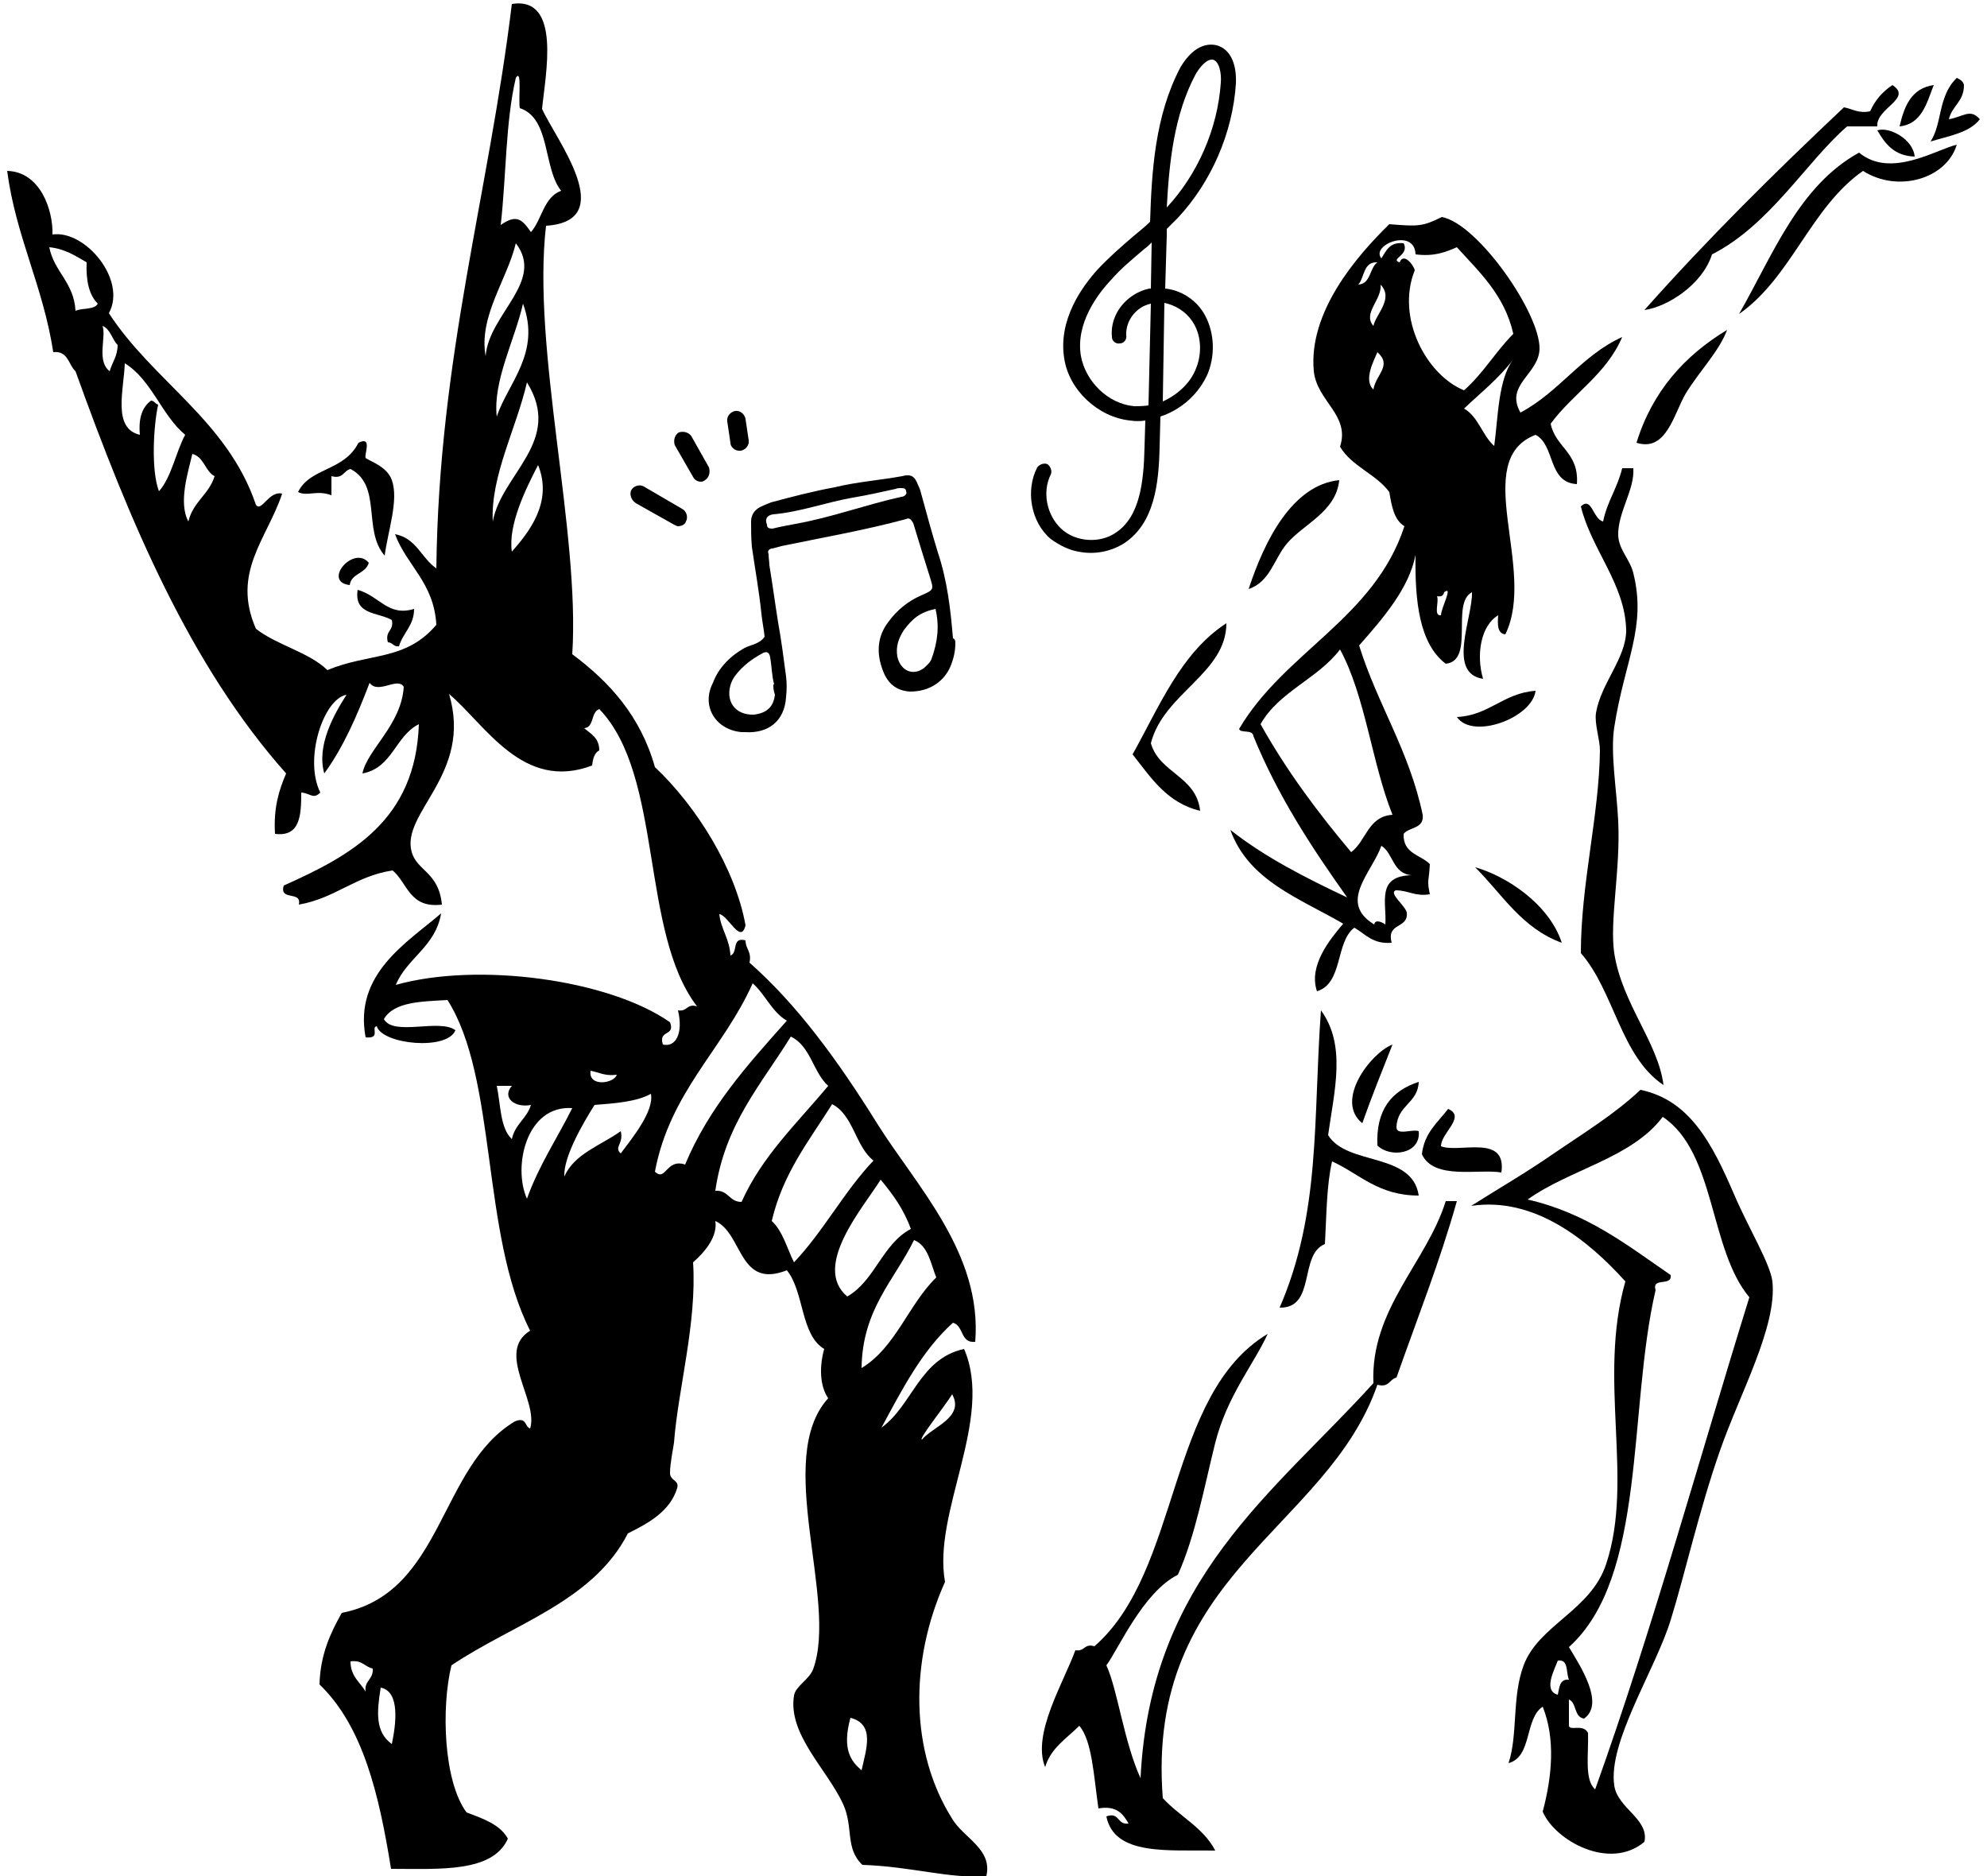 <svg xmlns="http://www.w3.org/2000/svg" xmlns:xlink="http://www.w3.org/1999/xlink" id="baile" x="0px" y="0px" viewBox="0 0 250 236" style="enable-background:new 0 0 250 236;" xml:space="preserve"> <g> <path d="M41.7,62.3c0-0.8,0-1.6,0-2.4c1.5,0.4,1.5-0.7,2.4-0.9c4,2.1,1.5,7.7,4.3,10.9c0.4-3.1,1.8-7,0.9-9.5 c-0.6-1.8-3.1-2.5-3.3-2.8c-0.2-0.4,0.9-2.8-0.9-1.9c-1.8,3.6-6.1,3.1-7.6,6.2C38.7,62.5,39.8,61.6,41.7,62.3z"></path> <path d="M46.4,70.8c-1.9-2.3-5.9,2.4-2.4,2.8C44.2,72.1,46,72.2,46.4,70.8z"></path> <path d="M48.8,80.8c0.6,0,0.7,0.6,1.4,0.5c0.5-1.7,1.9-2.6,1.9-4.7c-3.3,1-4.3-1.6-7.1-2.4c-0.5,3.2,2.6,2.8,4.3,3.8 C49.6,79.4,48.4,79.3,48.8,80.8z"></path> <path d="M245.2,15c0.4-1.7,1.9-2.2,1.9-4.3c-0.1-0.5-0.5-0.7-0.9-0.9c-2.4,2.3-1.8,5.7-3.3,8c2.3-0.7,4.9-1.1,6.2-2.8 C247.9,13.6,247,14.7,245.2,15z"></path> <path d="M215.4,32c7.3-3.7,11.9-11.7,17-16.1c1.3,0,2.5,0,3.8,0c-0.2-2.3,4.5-3.5,1.9-5.2c-1.2,0.8-2.2,1.9-2.8,3.3 c-1.5,0.3-2.2-0.3-3.3-0.5c-8.7,8.2-17.2,16.6-25.1,25.5C209.8,38.6,214.2,35.8,215.4,32z"></path> <path d="M243.3,10.7c-2.8,0.4-3.7,2.6-4.3,5.2C241.8,15.6,242.4,13,243.3,10.7z"></path> <path d="M236.2,16.4c1,1.7,2.1,3.2,4.7,3.3C240.7,17.5,237.7,15.9,236.2,16.4z"></path> <path d="M233.9,19.2c-7.6,4.2-10.8,12.8-15.1,20.3c6.6-4.6,9-13.4,15.6-18c4.4,2.8,10.5,1,11.8-3.3 C243.6,18.8,237.9,22.5,233.9,19.2z"></path> <path d="M212.1,49.5c1.7-2.8,4.2-5.3,5.2-8c-5.3,3.2-9.4,7.7-11.4,14.2C209.7,56.9,210.6,52,212.1,49.5z"></path> <path d="M201.7,65.6c-1.3-0.3-1.4-3.2-2.8-1.9c1.3,5.4,5.6,9.8,5.7,15.6c0,3.5-3.2,6.7-3.8,10.4c-0.2,1.4,0.5,3.3,0.5,4.7 c-0.1,8.2-2.4,16.8-2.4,25.5c4.2,4.8,5,13,10.4,16.6c-0.7-5.4-5.2-10.2-6.2-16.6c-0.6-4.1,0.8-10.5,0.5-16.6 c-0.2-4.1-1-8.5-0.5-11.8c1.3-8.4,4.1-12.6,2.4-19.4c-0.4-1.7-1.8-2.9-1.9-4.7c-0.1-2.9,2.1-5.8,1.9-8.5c-0.5,0-0.9,0-1.4,0 C203.5,61.4,202.2,63.1,201.7,65.6z"></path> <path d="M161.9,68.4c2.1-2.5,6.2-4,6.6-8c-5.9,0.6-9.4,7.6-11.4,13.7C159.8,73.2,160.3,70.3,161.9,68.4z"></path> <path d="M142.5,94.9c2.3,2.9,4.3,6.1,8.5,7.1c-0.5-4.4-5.1-4.7-6.2-8.5c1.6-6.3,9.5-8.8,9.5-15.1C148.6,82.1,145.9,88.8,142.5,94.9 z"></path> <path d="M193.2,86.9c-4.1,0.3-5.8,3.1-9.9,3.3C185.3,93.1,192.8,90.3,193.2,86.9z"></path> <path d="M196.5,118.6c-1.6-4.9-7-8.4-10.9-9.5C189,112.5,191.5,116.8,196.5,118.6z"></path> <path d="M166.2,127.1c-1,13.7,0,25.4-5.2,37.4c4.6,0.1,2.4-6.7,5.7-8c0.2-3.6,0.2-7.4,0.9-10.4c3.5,1.6,5.8,4.3,10.9,4.3 c-0.8-5.5-9-3.7-11.4-7.6C167.9,137.1,169.4,131.5,166.2,127.1z"></path> <path d="M175.2,131.4c-2.8,1.1-7.3,7.1-3.8,9.9C172.6,137.9,173.9,134.7,175.2,131.4z"></path> <path d="M178.5,142.3c-0.8-0.3-2.8,0.6-2.8-0.5c0.1-2.8,2.7-3,2.8-5.7c-3.4,1.1-5.4,3.5-5.2,8C174.9,145.7,178.8,145.2,178.5,142.3 z"></path> <path d="M188.9,147.5c0.7-4.9-5.3-2.4-7.6-3.3c0-1.7,3.2-3.7,0.9-4.7c-1.3,1.7-3,3-3.3,5.7C180.4,148.5,186.1,147,188.9,147.5z"></path> <path d="M172.8,174c-12.5,13.8-28.1,24.6-29.3,49.7c-2.1-4.6-2.9-11.2-4.3-14.2c1.5-2,4.6-9.2,9-11.4c2.2-4.9,3.3-11,4.7-16.6 c1.5-5.9,4.8-9.8,6.6-13.7c-12.7,7.6-10.9,29.8-21.8,39.3c-1.3-0.4-1.2,0.7-2.4,0.5c-1.5,4.1-5.5,10.6-3.8,14.7 c0.7-2.4,2.7-3.6,4.3-5.2c1.6,1.9,1.8,6.2,2.4,10.4c2.3-0.4,3.1,0.7,3.8,1.9c-1.5,0.2-1.1-1.5-2.8-0.9c1,5,7.8,4.2,13.7,4.3 c-1.5-2.9-4.5-4.3-6.6-6.6c-2.2-28.2,20.7-33.8,27-52c1.5,0.4,1.5-0.7,2.4-0.9c2.6-7.4,5.4-14.4,7.6-22.2c-0.5,0-0.9,0-1.4,0 C179.5,158.8,172.4,164.7,172.8,174z"></path> <path d="M157.7,92.6c3.1,7.6,7.4,14.1,11.8,20.3c-5.3-2.5-10.4-5.1-14.7-8.5c2.3,6.4,8.7,8.6,14.2,11.8c-1.7,2-4.4,5.3-3.3,8.5 c3.3-1,2.3-6.2,4.7-8c1.4,0.8,2.3,2.1,4.7,1.9c-0.7-2.6,2.1-1.7,1.9-3.8c-0.2-0.9-2.3-2.4-1.4-2.8c1.6,0,2.4,0.8,4.3,0.5 c-0.4-1.9-0.1-1.6,0-3.8c-1.2-1.2-3.4-1.3-3.3-3.8c0.7-0.9,2.6-0.6,2.4-2.4c-1.7-8.1-5.7-13.9-8-21.3c3-3.4,6.3-7.2,7.1-11.4 c-0.1,5.9,0.5,11.2,3.8,13.7c3.7-0.4,0.6-7.6,3.3-9c0.1,3.2-3.2,10.2,1.4,10.9c-0.9-3-0.3-6.7,1.9-8c-0.1,1.2-0.1,2.3,0.9,2.4 c4-8.2-4.5-21.9,3.8-25.1c2.5,1.3,1.5,6,5.2,6.2c0.3-4-2.7-4.6-3.3-7.6c2.8-3.8,7-6.2,9-10.9c-5.1,2.3-7.9,6.9-12.8,9.5 c-2-3.5,2.3-4.8,2.4-8c0.1-4.5-7.8-15.8-12.3-16.6c-2.4,1.2-3,1.2-6.6,0.9c-4.2,4.1-10.2,11.1-9.5,18.5c0.4,3.8,4.6,5.5,3.3,9.5 c1.5,2.5,4.5,3.4,6.2,5.7c0.3,1.8,0.6,3.5,1.9,4.3c-3.8,11.6-15.1,15.8-20.8,25.5C156.1,92.3,157.6,91.7,157.7,92.6z M181.3,77.4 c-1,0.1-0.2-1.7-0.5-2.4c0.6,0.1,0.8-0.1,0.9-0.5C182.9,73.6,181.3,76.5,181.3,77.4z M188,56.1c-1.5-1.3-2-3.7-3.8-4.7 c2.1-2,4.4-3.8,6.2-6.2C188.5,47.7,188.5,52.4,188,56.1z M170.9,35.8c0.8-0.9,0.6-2.9,2.4-2.8C172.3,33.7,172.5,35.7,170.9,35.8z M172.8,49c-1.3-1.2,0.1-3.7,0.5-4.7C175.2,46,173.1,47.1,172.8,49z M172.8,41c-1.4-1.6,1.1-3.3,0.9-5.2 C175.4,37.6,173.1,39.5,172.8,41z M176.1,33c-1.3-0.4,1.3-0.9,0.5-2.4c-1.8-0.2-2.2,1-2.8,1.9c-1.4-1.7,4.2-3.9,4.3-0.5 c2.4,0.3,3.8-0.3,5.2-0.9c2.8,3.1,6,6,7.1,10.9c-2.2,2.2-3.8,5-6.2,7.1c-4.7-1.9-8.6-9.1-6.2-15.1C177.9,33.4,176.6,31.7,176.1,33z M177.6,110.1c-4.5,0.1-3.1,3.5-3.3,6.2c-0.4-0.3-1.3-0.7-1.4,0c-4.6-2.8-0.3-6.5,0.9-9.9C175.3,107.3,175.2,109.9,177.6,110.1z M168.6,81.7c3.2,5.9,4,14.3,6.6,20.8c-3.1,0.2-3.3,3.3-5.2,4.7c-4.2-5-8.1-10.2-11.4-16.1C160.9,87,165.8,85.4,168.6,81.7z"></path> <path d="M119.8,228.8c-5.3-8.4-5.4-19.8-0.9-29.8c-1.6-8.8,6.2-20.5,2.4-29.3c-5.6,1.2-6.5,7.1-10.4,9.9c2.6-4.8,5.1-9.7,9-13.2 c1.4,0.4,0.9,2.6,2.8,2.4c0.9-11.1-7.4-19.6-12.3-27.4c-5.1-8.2-10.2-15.1-16.1-20.3c0.3-1.4-0.5-1.7-0.5-2.8 c-1.8-0.5-0.9,1.6-1.9,1.9c-0.1-2.1-1.2-3.3-1.4-5.2c1.1,0.1,2.7,3.9,3.3,1.4c-1.3-7.2-6.2-15-11.4-19.9 c-1.8-6.4-5.7-10.7-10.4-14.2c1-15.4-5.1-38.4-3.3-53.9c9.3-0.6,1.2-10.9-0.5-14.7c0.4-4.2,2.5-14.2-3.8-13.2 c-2.9,23.9-9.2,44.4-9.5,71c-1.9-1.3-2.5-3.8-5.2-4.3c1.5,4,4.9,6.1,5.2,11.4c-3.9,4.6-8.5,3.5-13.7,5.7c-2.4-2.3-6.3-3.1-9-5.2 c-3.1-7.1,1.4-11.3,3.3-17c-1.7-0.4-2.6,2.4-3.3,1.4c-3.6-10.6-12.9-15.5-18.5-24.1c2.3-4.2-3-10.5-7.1-9.9c0.1-3-1.5-7.9-5.7-8 C2,29.8,5.4,35.9,6.7,44.3c1.9-0.2,1.9,1.6,2.8,2.4C16.3,65.6,23.9,83.7,36,97.3c-0.9,2.1-1.6,4.3-1.4,7.6c3.2,0.4,3.3-2.4,3.3-5.2 c1.2,0.1,1.5,0.9,2.4,0c-2.1-4.2,0.4-11.8,3.3-12.3c-1.6,2.5-3.8,6.4-2.8,9.9c2.4-3.3,4.1-7.2,5.7-11.4c1.1,1.5,3.5-0.8,4.3,0.5 c-0.3,4.8-4.6,7.9-5.2,10.9c3.8-0.7,4.1-4.7,7.1-6.2c-0.4,12.1-8.5,16.5-17,20.3c-0.6,2,2.3,0.6,1.9,2.4c4.6-0.8,7.1-3.6,11.8-4.3 c1.9,1.6,2.1,4.8,6.2,4.3c-0.4-4.1-3.1-4.2-3.8-6.6c-1.4-5,7.7-9.8,4.7-19.9c4.6,3.9,9.3,12.3,18,9c0.1-0.9,0.3-1.6,0.9-1.9 c0-1.6-1.1-2.1-1.9-2.8c1.3-0.1,0.8-2,1.9-2.4c8.1,8.4,5.1,28,12.3,37.4c-1.3-0.4-1.2,0.7-2.4,0.5c0.7,2.9-0.3,4.7-1.9,4.3 c-0.6-1.9,1.6-1,0.9-2.8c-7.7-5.4-24.2-7.6-34.5-4.7c1.4-3.4,5-4.8,5.7-9c-4.3,3.7-11,7.6-9.5,15.6c2,0.2,0.6-1.3,1.4-1.4 c0.7,2.3,8.9,3.1,9.9,0.5c-2-1.5-7.8,0.8-9-1.4c1.3-2.2,4.7-2.2,8-2.4c6.3,9.9,4.2,29.4,10.4,41.6c-4.4,2.7,1.1,8.8,0,12.3 c-0.7-0.2-0.4-1.5-1.9-0.9c-9.6,5.7-9,21.6-21.8,24.1c-1.4,2.5-2.7,5.2-2.8,9c5.5,5.3,7.5,13.9,9,23.2c6.1,0,12.8,0.5,14.7-3.8 c-1-1.8-3.1-2.5-5.2-3.3c-2.9-3.9-3.2-13.2-1.9-18.5c7.7-5.2,17.8-8,22.2-16.6c2.4-1.2,5.3-2.7,6.2-5.7c0.3-1-0.9-0.9-0.9-1.9 c0-1.2,0.4-3.1,0.5-3.8c0.5-6.7,2.9-15.1,2.4-22.7c1.6-1.4,3.1-3.3,2.8-5.2c3.5,1.6,2.9,8.6,9,6.2c2.2,2.7,1.7,8.1,4.7,9.9 c-0.6,2.1-0.6,4.6,0.5,6.2c-6.9,7.6,1.3,25.4-1.9,34.1c-0.5,1.3-2.2,2.1-2.4,3.3c-0.8,4.9,4.2,9.3,6.2,13.7 c1.3,2.9,0.2,5.5,2.4,7.6c6.2,0.2,11.1,1.8,15.6,1.4C124.9,232.6,121.2,231.2,119.8,228.8z M119.8,175.4c1.6,2.9-2.5,4.1-3.8,5.7 C115.5,181.1,118.8,177,119.8,175.4z M9.5,39.1c-0.2-3.6-2.7-4.9-3.3-8c2,0.2,3.3,1.1,4.7,1.9c-0.1,2.3,0.3,4.1,1.4,5.2 C11.9,39,10.4,38.7,9.5,39.1z M13.8,46.7c-1.7-1.3-0.4-4.3-0.9-5.7c1,0.4,1.2,1.7,1.9,2.4C14.8,44.8,14.1,45.6,13.8,46.7z M19.9,50.9c-0.4-0.1-0.5-0.5-0.9-0.5c-1.1,0.8-1.6,2.2-1.4,4.3c-3.5-0.8-2-5.7-1.9-9c3.4,2.1,4.6,6.5,7.6,9 c-1.2,2.2-1.7,5.3-3.3,7.1C19,59.2,19.3,53.6,19.9,50.9z M23.7,65.6c-1.3-2.4,0-6.3,0.5-8.5c1.5,0.4,1.6,2.2,2.8,2.8 C26.3,62.2,24.3,63.1,23.7,65.6z M64.9,9.8c0.8-1.3,0.3,2.8,0.5,3.8c3.9,1.3,2.9,7.5,5.2,10.4c-2.2,0.8-2.4,3.6-3.8,5.2 c-1.1-1.6-1.8-2.3-3.8-0.9C63.7,22.1,63.6,15.3,64.9,9.8z M62.5,52.4c-0.5-4.5,2.3-9.7,3.3-14.2C68.1,44.4,63.9,48.2,62.5,52.4z M61.1,44.8c-0.9-5,2.7-9.6,3.8-14.2C68.6,35.4,61.5,39.5,61.1,44.8z M66.3,48.1c4.6,7.4-3.2,11.5-4.3,17.5 C61.7,59.9,65,53.8,66.3,48.1z M64.4,69.4c-0.5-3.4,1.8-8,3.3-10.9C69.6,63.2,66.5,67,64.4,69.4z M46,212.8 c-0.7-1.2-1.9-1.9-1.9-3.8c1.5-0.2,1.8,0.7,2.8,0.9C47,211.3,45.8,211.4,46,212.8z M49.3,219.4c-2.1-1.5-1.9-4-1.4-7.1 C50.4,212.8,49.8,217,49.3,219.4z M74.3,134.7c1.1,0.2,1.8,0.7,3.3,0.5C77.3,136.3,74,136.8,74.3,134.7z M62.5,136.6 c0.6,0,1.3,0,1.9,0c-1.3,1.5,0.4,2.8,2.4,2.4c-0.5,1.7-2,2.4-2.4,4.3C62.9,141.9,63,138.9,62.5,136.6z M66.3,150.8 c-1.8-4-0.1-11.8,5.7-11.4C70.1,143.2,67.8,146.6,66.3,150.8z M78.1,145.1c-0.9-0.8,0.4-1.2,0-2.8c-2.5,1.8-5.8,2.8-7.1,5.7 c-0.1-2.5,2.3-6.6,3.8-9c2.6-0.2,5.3-0.4,7.1-1.4C82.3,139.8,79.6,143.1,78.1,145.1z M86.2,146.5c-2.4-0.8-2.4,2.2-3.8,0.9 c1.9-10.1,8.6-15.4,12.3-23.7c1.6,1.4,2.4,3.6,4.3,4.7C94.1,133.9,89.2,139.3,86.2,146.5z M93.3,151.2c-1.6,0-1.6-1.5-3.3-1.4 c1.2-8.4,5.8-13.4,9.5-19.4c2.5,1.2,2.8,4.5,4.7,6.2C100.3,141.3,95.9,145.4,93.3,151.2z M99.9,158.8c-0.9-1.8-1.4-3.9-2.8-5.2 c1.4-6,4.7-10.1,7.6-14.7c2.7,1.4,2.9,5.3,5.2,7.1C106.2,149.9,103.6,154.9,99.9,158.8z M110.8,148.4c1.5,1.8,2.9,3.7,3.8,6.2 c-3.6,1.9-4.5,6.5-8,8.5C102.1,159.3,108.7,151.8,110.8,148.4z M108.4,222.7c-1.3-1.1-2.5-2.6-1.4-6.6 C110.1,216.9,109,220,108.4,222.7z M108.4,172.1c0.1-7.4,4.1-11,6.6-16.1c1.8,0.7,2.1,3,2.8,4.7 C114.3,164.1,112.7,169.5,108.4,172.1z"></path> <path d="M218.2,150.3c-2.8-6.5-5.6-11.9-11.8-13.2c-3.3,3.1-7.1,5.4-10.9,8c-3.6,2.5-7.1,4.5-10.4,6.6c8-1.2,14.8,4.4,19.4,9.5 c-3.5,12.3,1.1,24.9-2.4,35.5c-1.9,5.9-8.5,7.7-10.4,12.8c-1.5,4-0.7,8.7-1.9,12.3c3-0.8,2-5.6,4.3-7.1c1.6,4,1.2,8.7,0,13.2 c1.5,3.6,8.4,7.5,12.8,3.8c0.6-2.9-3.4-4.2-3.8-7.1c-0.8-5.5,5.2-14.6,7.1-20.8c1.8-5.8,3.6-13.9,6.2-21.3 c2.5-7.2,7.2-15.6,6.6-21.3C222.7,158.9,220,154.5,218.2,150.3z M196,213.2c-1.9-0.5-0.4-3.2,0-4.3c1.4-0.2,1,1.5,1.4,2.4 C196.2,211.2,196.2,212.3,196,213.2z M200.7,225.1c-1.4-1.2-0.8-4.5-0.9-7.1c-0.6-1.2-2.3-0.2-2.4-0.9c0-1.1,0-2.2,0-3.3 c1,0.4,0.6,2.2,1.9,2.4c2.7-1.9-0.6-6.8-1.9-9c9.8-8.8,7.4-29.8,10.9-44.9c-0.5-1.7,2.1-0.4,1.9-1.9c-5.4-3.7-10.5-7.8-18-9.5 c5.3-3.8,13.1-5.2,17-10.4c6.7,4.5,5.8,16.6,10.9,22.7C213.7,183.8,207.9,205,200.7,225.1z"></path> <path d="M135.7,69.4c2,0.4,4.1,0,5.8-1.1c3.7-2.5,4.3-7.3,4.4-12.1l0.1-3.8c2.7-0.9,4.9-2.9,6-5.5c1-2.6,0.7-5.5-0.6-7.6 c-1-1.6-2.8-2.8-4.8-3l0.2-6.7c0-0.3,0-0.5,0-0.8c0.5-0.5,0.9-0.9,1.4-1.4c4.2-4.5,6.9-10.7,7.3-16.9c0.1-2.5-0.7-4.3-2.4-4.8 c-1.7-0.4-3.3,0.6-4.6,2.8c-3.2,6.1-3.6,13.1-3.8,19.4c-0.7,0.7-1.5,1.3-2.2,1.9c-1.5,1.3-3,2.6-4.4,4.1c-1.9,2.1-5,6.3-4.2,11.2 c0.6,4,4.3,7.4,8.3,7.8c0.6,0.1,1.3,0.1,1.9,0l-0.1,3.4c-0.1,4.4-0.6,8.7-3.6,10.7c-2,1.4-5.1,1.2-6.9-0.5 c-1.8-1.7-2.4-4.6-1.3-6.8c0.2-0.4,0-1-0.4-1.3c-0.4-0.2-1,0-1.3,0.4c-1.5,2.9-0.8,6.9,1.7,9C133.3,68.6,134.5,69.2,135.7,69.4z M150.4,9.4c0.5-0.9,1.4-2,2.2-1.9l0,0c0.8,0.2,1.1,1.7,1,2.9c-0.4,5.8-2.9,11.5-6.8,15.7C147.1,20.5,147.7,14.5,150.4,9.4z M146.5,38.1c1.4,0.3,2.7,1.1,3.5,2.3c1.1,1.6,1.3,3.9,0.5,5.9c-0.7,1.9-2.4,3.4-4.2,4.2L146.5,38.1z M142.7,51.1 c-3.3-0.3-6.1-3.1-6.7-6.3c-0.7-4.1,2.1-7.8,3.8-9.6c1.2-1.4,2.8-2.7,4.2-3.9c0.3-0.2,0.6-0.5,0.9-0.8l-0.1,5.8c0,0-0.1,0-0.2,0 c-2.8,0.6-5,3.2-4.7,6.1c0,0.5,0.5,0.9,1,0.8c0.5,0,0.9-0.5,0.8-1c-0.1-1.8,1.2-3.6,3.1-4L144.5,51 C143.8,51.1,143.2,51.1,142.7,51.1z"></path> <path d="M80,63.3l4.8,2.7c0.2,0.1,0.4,0.2,0.5,0.2c0.4,0,0.9-0.2,1-0.6c0.3-0.5,0.1-1.3-0.5-1.6L81,61.2c-0.5-0.3-1.3-0.1-1.6,0.5 C79.2,62.2,79.4,62.9,80,63.3z"></path> <path d="M87.2,60c0.2,0.4,0.6,0.6,1,0.6c0.2,0,0.4-0.1,0.5-0.2c0.5-0.3,0.7-1,0.5-1.6L87,54.9c-0.3-0.5-1-0.7-1.6-0.5 c-0.5,0.3-0.7,1-0.5,1.6L87.2,60z"></path> <path d="M93,56.7c0.1,0,0.2,0,0.2,0c0.6-0.1,1.1-0.7,1-1.3l-0.4-2.7c-0.1-0.6-0.7-1.1-1.3-1c-0.6,0.1-1.1,0.7-1,1.3l0.4,2.7 C91.9,56.2,92.4,56.7,93,56.7z"></path> <path d="M93.3,92.1c0.1,0,0.3,0,0.4,0c3,0.2,5-1.4,5.2-4.4c0.1-0.9,0.1-1.8,0-2.6c-0.3-2.3-0.6-4.6-1-6.8c-0.4-2.5-0.7-4.8-1.1-7.2 c0-0.4-0.1-0.9-0.1-1.4c-0.2-0.4,0.1-0.7,0.5-0.7c0.4-0.1,0.7-0.2,1.1-0.3c5.3-1.1,10.5-2,15.7-3.4c0.4-0.2,0.6,0,0.9,0.5 c0.7,2.3,1.4,4.6,2.1,6.8c0.5,1.6,0.5,1.6-1.1,2.3c-1.6,0.7-3,1.8-4.1,3.3c-1.4,1.8-1.6,3.9-0.7,6.2c0.6,1.6,1.7,2.5,3.4,2.6 c2.5,0,4.3-1.3,5.1-3.2c0.4-1,0.6-1.9,0.6-2.9c0-0.2,0-0.5-0.3-0.6c-0.3-3.6-0.7-7.2-1.9-10.8c-0.7-2.3-1.4-4.8-2.1-7.4 c-0.1-0.4-0.2-0.7-0.4-1.1c-0.4-1.1-0.9-1.4-2-1.1c-2.7,0.5-5.6,0.7-8.5,1.4c-2.7,0.5-5.4,1.2-8,1.9c-0.5,0.2-1,0.4-1.4,0.6 c-0.7,0.4-1.1,1-1.1,1.8c0,1.1,0,2.1,0.1,3.2c0.4,2.8,0.9,5.5,1.2,8.4c0.1,1,0.3,1.9,0.4,2.9c-0.6,0.9-1.7,1-2.5,1.4 c-1.8,1-3.3,2.5-4,4.4C88.2,88.8,90,91.8,93.3,92.1z M117.2,82.9c-0.2,0.5-0.5,0.7-0.9,1.1c-1.4,1.1-3,0.4-3.4-1.4 c-0.2-1.2,0.1-2.2,0.8-3.3c1.1-1.5,2.1-2.3,4-2.7C118.2,78.7,118,80.7,117.2,82.9z M97.3,64.7c3.4-0.3,6.6-1.5,10-2.1 c1.8-0.3,3.6-0.7,5.4-1.1c0.2-0.1,0.4-0.1,0.6-0.1c0.3,0,0.7,0,0.7,0.4c0.2,0.3-0.2,0.7-0.6,0.7c-4.5,1-8.8,2.6-13.3,3.4 c-1.1,0.2-2.1,0.4-2.9,0.6c-0.6,0-0.7-0.2-0.7-0.5C96.2,65.3,96.5,64.8,97.3,64.7z M92,85.9c0.1-0.2,0.2-0.5,0.5-0.9 c0.9-1.2,2.1-2.1,3.4-2.8c0.5-0.3,0.9-0.2,1,0.5c0.2,1.1,0.2,2.3,0.5,3.4h-0.1c0,0.4,0,0.7,0.2,1.3c-0.2,1.6-1.1,2.3-2.6,2.5 C92.4,90,91.2,88.1,92,85.9z"></path> </g> </svg>